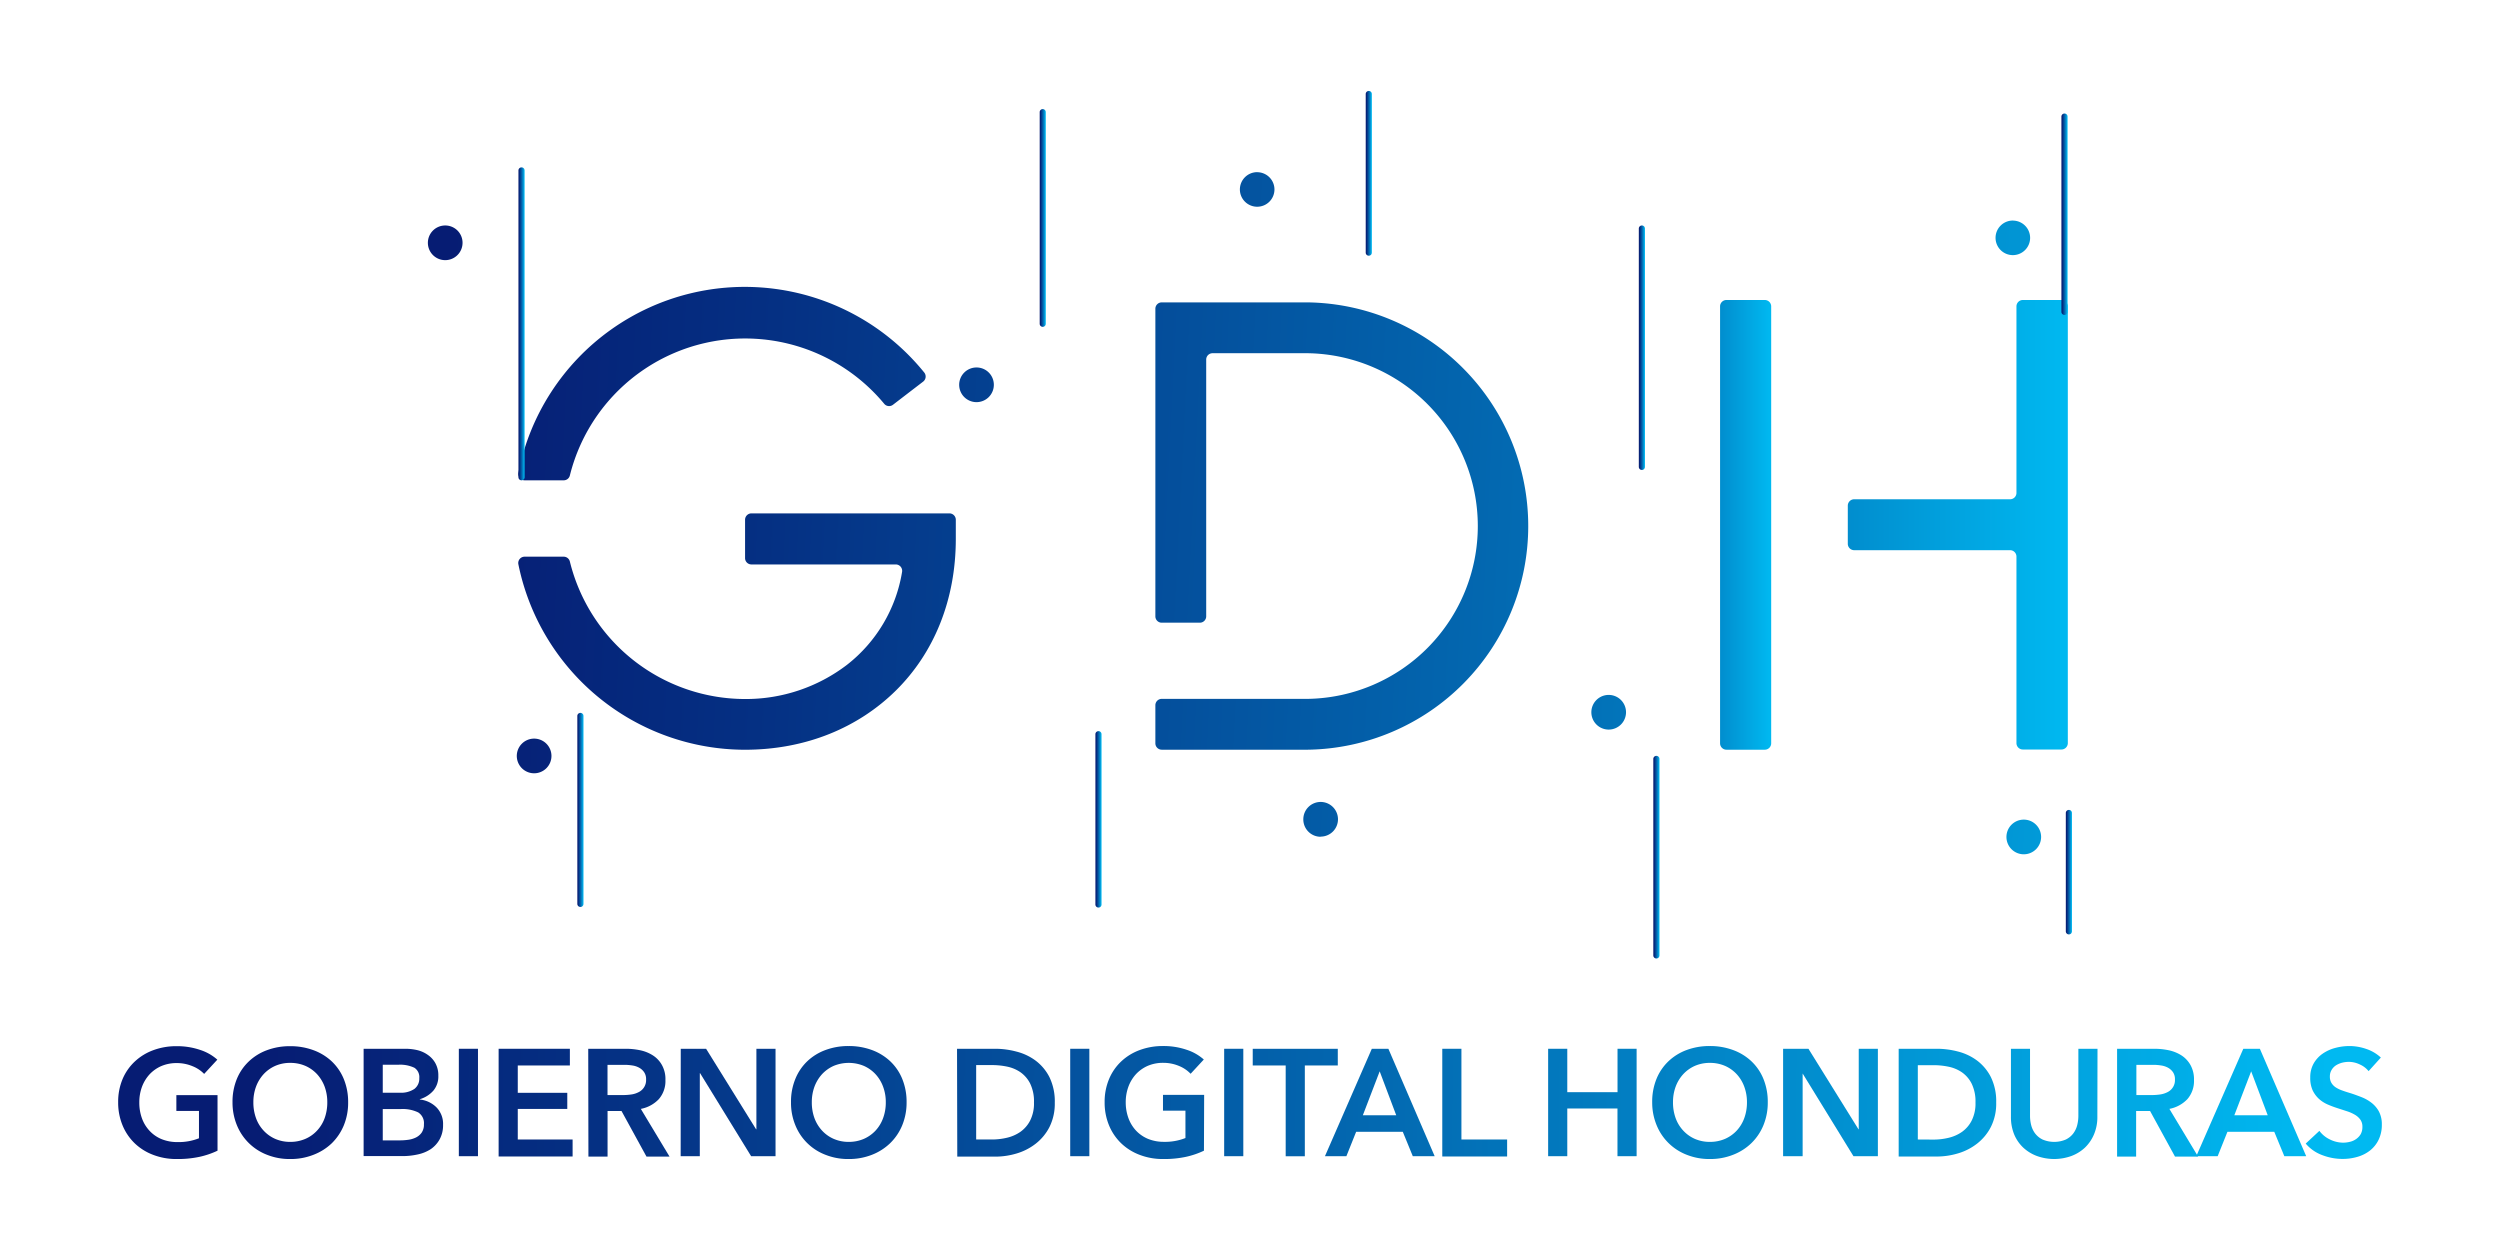 <?xml version="1.0" encoding="UTF-8" standalone="no"?>
<svg
   xmlns:dc="http://purl.org/dc/elements/1.1/"
   xmlns:cc="http://creativecommons.org/ns#"
   xmlns:rdf="http://www.w3.org/1999/02/22-rdf-syntax-ns#"
   xmlns:svg="http://www.w3.org/2000/svg"
   xmlns="http://www.w3.org/2000/svg"
   xmlns:xlink="http://www.w3.org/1999/xlink"
   xmlns:sodipodi="http://sodipodi.sourceforge.net/DTD/sodipodi-0.dtd"
   xmlns:inkscape="http://www.inkscape.org/namespaces/inkscape"
   id="Capa_1"
   data-name="Capa 1"
   viewBox="0 0 512 256"
   version="1.1"
   sodipodi:docname="gdh.svg"
   width="512"
   height="256"
   inkscape:version="1.0.1 (0767f8302a, 2020-10-17)">
  <sodipodi:namedview
     pagecolor="#ffffff"
     bordercolor="#666666"
     borderopacity="1"
     objecttolerance="10"
     gridtolerance="10"
     guidetolerance="10"
     inkscape:pageopacity="0"
     inkscape:pageshadow="2"
     inkscape:window-width="1848"
     inkscape:window-height="1016"
     id="namedview131"
     showgrid="false"
     fit-margin-top="0"
     fit-margin-left="0"
     fit-margin-right="0"
     fit-margin-bottom="0"
     inkscape:zoom="1.6835938"
     inkscape:cx="229.98119"
     inkscape:cy="85.981299"
     inkscape:window-x="72"
     inkscape:window-y="27"
     inkscape:window-maximized="1"
     inkscape:current-layer="Capa_1" />
  <defs
     id="defs52">
    <style
       id="style2">.cls-1{fill:url(#linear-gradient);}.cls-2{fill:url(#linear-gradient-2);}.cls-3{fill:url(#linear-gradient-3);}.cls-4{fill:url(#linear-gradient-4);}.cls-5{fill:url(#linear-gradient-5);}.cls-6{fill:url(#linear-gradient-6);}.cls-7{fill:url(#linear-gradient-7);}.cls-8{fill:url(#linear-gradient-8);}.cls-9{fill:url(#linear-gradient-9);}.cls-10{fill:url(#linear-gradient-10);}.cls-11{fill:url(#linear-gradient-11);}.cls-12{fill:url(#linear-gradient-12);}.cls-13{fill:url(#linear-gradient-13);}.cls-14{fill:url(#linear-gradient-14);}.cls-15{fill:url(#linear-gradient-15);}.cls-16{fill:url(#linear-gradient-16);}.cls-17{fill:url(#linear-gradient-17);}.cls-18{fill:url(#linear-gradient-18);}.cls-19{fill:url(#linear-gradient-19);}.cls-20{fill:url(#linear-gradient-20);}.cls-21{fill:url(#linear-gradient-21);}.cls-22{fill:url(#linear-gradient-22);}.cls-23{fill:url(#linear-gradient-23);}.cls-24{fill:url(#linear-gradient-24);}.cls-25{fill:url(#linear-gradient-25);}.cls-26{fill:url(#linear-gradient-26);}.cls-27{fill:url(#linear-gradient-27);}.cls-28{fill:url(#linear-gradient-28);}.cls-29{fill:url(#linear-gradient-29);}.cls-30{fill:url(#linear-gradient-30);}.cls-31{fill:url(#linear-gradient-31);}.cls-32{fill:url(#linear-gradient-32);}.cls-33{fill:url(#linear-gradient-33);}.cls-34{fill:url(#linear-gradient-34);}.cls-35{fill:url(#linear-gradient-35);}.cls-36{fill:url(#linear-gradient-36);}.cls-37{fill:url(#linear-gradient-37);}.cls-38{fill:url(#linear-gradient-38);}</style>
    <linearGradient
       id="linear-gradient"
       x1="59.73"
       y1="229.02"
       x2="509.4"
       y2="251.73"
       gradientUnits="userSpaceOnUse">
      <stop
         offset="0.07"
         stop-color="#061c73"
         id="stop4" />
      <stop
         offset="0.22"
         stop-color="#053083"
         id="stop6" />
      <stop
         offset="0.53"
         stop-color="#0364ad"
         id="stop8" />
      <stop
         offset="0.96"
         stop-color="#00b8f0"
         id="stop10" />
      <stop
         offset="0.97"
         stop-color="#00b9f1"
         id="stop12" />
    </linearGradient>
    <linearGradient
       id="linear-gradient-2"
       x1="59.91"
       y1="225.5"
       x2="509.57"
       y2="248.21"
       xlink:href="#linear-gradient"
       gradientTransform="translate(-26.019,-146.26)" />
    <linearGradient
       id="linear-gradient-3"
       x1="319.35"
       y1="235.12"
       x2="366.21"
       y2="235.12"
       xlink:href="#linear-gradient"
       gradientTransform="translate(-26.019,-146.26)" />
    <linearGradient
       id="linear-gradient-4"
       x1="230.86"
       y1="235.12"
       x2="432.38"
       y2="235.12"
       xlink:href="#linear-gradient"
       gradientTransform="translate(-26.019,-146.26)" />
    <linearGradient
       id="linear-gradient-5"
       x1="120.06"
       y1="293.5"
       x2="121.32"
       y2="293.5"
       xlink:href="#linear-gradient"
       gradientTransform="translate(-26.019,-146.26)" />
    <linearGradient
       id="linear-gradient-6"
       x1="340.42"
       y1="303.18"
       x2="341.68"
       y2="303.18"
       xlink:href="#linear-gradient"
       gradientTransform="translate(-26.019,-146.26)" />
    <linearGradient
       id="linear-gradient-7"
       x1="226.16"
       y1="295.42"
       x2="227.42"
       y2="295.42"
       xlink:href="#linear-gradient"
       gradientTransform="translate(-26.019,-146.26)" />
    <linearGradient
       id="linear-gradient-8"
       x1="424.9"
       y1="306.27"
       x2="426.16"
       y2="306.27"
       xlink:href="#linear-gradient"
       gradientTransform="translate(-26.019,-146.26)" />
    <linearGradient
       id="linear-gradient-9"
       x1="108"
       y1="193.95"
       x2="109.26"
       y2="193.95"
       xlink:href="#linear-gradient"
       gradientTransform="translate(-26.019,-146.26)" />
    <linearGradient
       id="linear-gradient-10"
       x1="281.52"
       y1="163.12"
       x2="282.78"
       y2="163.12"
       xlink:href="#linear-gradient"
       gradientTransform="translate(-26.019,-146.26)" />
    <linearGradient
       id="linear-gradient-11"
       x1="214.75"
       y1="172.27"
       x2="216"
       y2="172.27"
       xlink:href="#linear-gradient"
       gradientTransform="translate(-26.019,-146.26)" />
    <linearGradient
       id="linear-gradient-12"
       x1="424"
       y1="171.51"
       x2="425.26"
       y2="171.51"
       xlink:href="#linear-gradient"
       gradientTransform="translate(-26.019,-146.26)" />
    <linearGradient
       id="linear-gradient-13"
       x1="337.45"
       y1="198.84"
       x2="338.71"
       y2="198.84"
       xlink:href="#linear-gradient"
       gradientTransform="translate(-26.019,-146.26)" />
    <linearGradient
       id="linear-gradient-14"
       x1="62.31"
       y1="177.94"
       x2="511.98"
       y2="200.65"
       xlink:href="#linear-gradient"
       gradientTransform="translate(-26.019,-146.26)" />
    <linearGradient
       id="linear-gradient-15"
       x1="57.55"
       y1="272.13"
       x2="507.22"
       y2="294.84"
       xlink:href="#linear-gradient"
       gradientTransform="translate(-26.019,-146.26)" />
    <linearGradient
       id="linear-gradient-16"
       x1="20.09"
       y1="353.28"
       x2="494.19"
       y2="357.12"
       xlink:href="#linear-gradient"
       gradientTransform="translate(-26.019,-146.26)" />
    <linearGradient
       id="linear-gradient-17"
       x1="20.09"
       y1="353.1"
       x2="494.2"
       y2="356.93"
       xlink:href="#linear-gradient"
       gradientTransform="translate(-26.019,-146.26)" />
    <linearGradient
       id="linear-gradient-18"
       x1="20.09"
       y1="352.94"
       x2="494.2"
       y2="356.77"
       xlink:href="#linear-gradient"
       gradientTransform="translate(-26.019,-146.26)" />
    <linearGradient
       id="linear-gradient-19"
       x1="20.09"
       y1="352.8"
       x2="494.2"
       y2="356.63"
       xlink:href="#linear-gradient"
       gradientTransform="translate(-26.019,-146.26)" />
    <linearGradient
       id="linear-gradient-20"
       x1="20.09"
       y1="352.69"
       x2="494.2"
       y2="356.52"
       xlink:href="#linear-gradient"
       gradientTransform="translate(-26.019,-146.26)" />
    <linearGradient
       id="linear-gradient-21"
       x1="20.09"
       y1="352.57"
       x2="494.2"
       y2="356.4"
       xlink:href="#linear-gradient"
       gradientTransform="translate(-26.019,-146.26)" />
    <linearGradient
       id="linear-gradient-22"
       x1="20.09"
       y1="352.37"
       x2="494.2"
       y2="356.2"
       xlink:href="#linear-gradient"
       gradientTransform="translate(-26.019,-146.26)" />
    <linearGradient
       id="linear-gradient-23"
       x1="20.1"
       y1="352.17"
       x2="494.2"
       y2="356"
       xlink:href="#linear-gradient"
       gradientTransform="translate(-26.019,-146.26)" />
    <linearGradient
       id="linear-gradient-24"
       x1="20.1"
       y1="351.96"
       x2="494.2"
       y2="355.79"
       xlink:href="#linear-gradient"
       gradientTransform="translate(-26.019,-146.26)" />
    <linearGradient
       id="linear-gradient-25"
       x1="20.1"
       y1="351.79"
       x2="494.21"
       y2="355.62"
       xlink:href="#linear-gradient"
       gradientTransform="translate(-26.019,-146.26)" />
    <linearGradient
       id="linear-gradient-26"
       x1="20.1"
       y1="351.65"
       x2="494.21"
       y2="355.48"
       xlink:href="#linear-gradient"
       gradientTransform="translate(-26.019,-146.26)" />
    <linearGradient
       id="linear-gradient-27"
       x1="20.1"
       y1="351.53"
       x2="494.21"
       y2="355.37"
       xlink:href="#linear-gradient"
       gradientTransform="translate(-26.019,-146.26)" />
    <linearGradient
       id="linear-gradient-28"
       x1="20.1"
       y1="351.41"
       x2="494.21"
       y2="355.24"
       xlink:href="#linear-gradient"
       gradientTransform="translate(-26.019,-146.26)" />
    <linearGradient
       id="linear-gradient-29"
       x1="20.1"
       y1="351.33"
       x2="494.21"
       y2="355.16"
       xlink:href="#linear-gradient"
       gradientTransform="translate(-26.019,-146.26)" />
    <linearGradient
       id="linear-gradient-30"
       x1="20.1"
       y1="351.17"
       x2="494.21"
       y2="355.01"
       xlink:href="#linear-gradient"
       gradientTransform="translate(-26.019,-146.26)" />
    <linearGradient
       id="linear-gradient-31"
       x1="20.11"
       y1="350.94"
       x2="494.21"
       y2="354.77"
       xlink:href="#linear-gradient"
       gradientTransform="translate(-26.019,-146.26)" />
    <linearGradient
       id="linear-gradient-32"
       x1="20.11"
       y1="350.75"
       x2="494.21"
       y2="354.58"
       xlink:href="#linear-gradient"
       gradientTransform="translate(-26.019,-146.26)" />
    <linearGradient
       id="linear-gradient-33"
       x1="20.11"
       y1="350.55"
       x2="494.22"
       y2="354.38"
       xlink:href="#linear-gradient"
       gradientTransform="translate(-26.019,-146.26)" />
    <linearGradient
       id="linear-gradient-34"
       x1="20.11"
       y1="350.4"
       x2="494.22"
       y2="354.23"
       xlink:href="#linear-gradient"
       gradientTransform="translate(-26.019,-146.26)" />
    <linearGradient
       id="linear-gradient-35"
       x1="20.11"
       y1="350.42"
       x2="494.22"
       y2="354.25"
       xlink:href="#linear-gradient"
       gradientTransform="translate(-26.019,-146.26)" />
    <linearGradient
       id="linear-gradient-36"
       x1="20.11"
       y1="350.04"
       x2="494.22"
       y2="353.87"
       xlink:href="#linear-gradient"
       gradientTransform="translate(-26.019,-146.26)" />
    <linearGradient
       id="linear-gradient-37"
       x1="20.11"
       y1="349.89"
       x2="494.22"
       y2="353.72"
       xlink:href="#linear-gradient"
       gradientTransform="translate(-26.019,-146.26)" />
    <linearGradient
       id="linear-gradient-38"
       x1="20.12"
       y1="349.69"
       x2="494.22"
       y2="353.52"
       xlink:href="#linear-gradient"
       gradientTransform="translate(-26.019,-146.26)" />
    <linearGradient
       inkscape:collect="always"
       xlink:href="#linear-gradient"
       id="linearGradient135"
       gradientUnits="userSpaceOnUse"
       x1="59.73"
       y1="229.02"
       x2="509.4"
       y2="251.73"
       gradientTransform="translate(-26.019,-146.26)" />
  </defs>
  <g
     id="g175"
     transform="translate(24.198,18.629)">
    <path
       class="cls-1"
       d="m 92.511,78.74 a 1.29,1.29 0 0 1 -1.26,1 h -8 a 1.29,1.29 0 0 1 -1.28,-1.54 47.27,47.27 0 0 1 83.12,-20.53 1.31,1.31 0 0 1 -0.22,1.85 l -3.08,2.36 -3.11,2.39 a 1.3,1.3 0 0 1 -1.81,-0.22 37,37 0 0 0 -64.36,14.69 z m 35.88,16.93 a 1.3,1.3 0 0 0 1.3,1.3 h 29.57 a 1.31,1.31 0 0 1 1.28,1.56 30.34,30.34 0 0 1 -11.28,19 34.1,34.1 0 0 1 -20.87,7 37,37 0 0 1 -35.88,-28.15 1.3,1.3 0 0 0 -1.26,-1 h -8 a 1.3,1.3 0 0 0 -1.29,1.54 47.42,47.42 0 0 0 46.39,38 c 12.5,0 23.28,-4.54 31,-12.2 7.72,-7.66 12.2,-18.45 12.2,-31 v -3.9 a 1.31,1.31 0 0 0 -1.31,-1.31 h -40.55 a 1.31,1.31 0 0 0 -1.3,1.31 v 7.8 z"
       id="path54"
       style="fill:url(#linearGradient135)" />
    <path
       class="cls-2"
       d="m 243.651,43.3 h -29.93 a 1.3,1.3 0 0 0 -1.3,1.3 v 63 a 1.3,1.3 0 0 0 1.3,1.3 h 7.81 a 1.3,1.3 0 0 0 1.3,-1.3 V 55.01 a 1.3,1.3 0 0 1 1.3,-1.3 h 19.52 a 35.4,35.4 0 0 1 0,70.79 h -29.93 a 1.3,1.3 0 0 0 -1.3,1.3 v 7.81 a 1.31,1.31 0 0 0 1.3,1.3 h 29.93 a 45.81,45.81 0 0 0 0,-91.61 z"
       id="path56"
       style="fill:url(#linear-gradient-2)" />
    <path
       class="cls-3"
       d="m 328.071,44.12 a 1.31,1.31 0 0 1 1.31,-1.31 h 7.85 a 1.31,1.31 0 0 1 1.31,1.31 v 89.48 a 1.31,1.31 0 0 1 -1.31,1.31 h -7.85 a 1.31,1.31 0 0 1 -1.31,-1.31 z"
       id="path58"
       style="fill:url(#linear-gradient-3)" />
    <path
       class="cls-4"
       d="m 388.771,82.32 a 1.3,1.3 0 0 1 -1.31,1.3 h -31.92 a 1.31,1.31 0 0 0 -1.31,1.31 v 7.81 a 1.31,1.31 0 0 0 1.31,1.31 h 31.92 a 1.31,1.31 0 0 1 1.31,1.31 v 38.2 a 1.31,1.31 0 0 0 1.31,1.31 h 7.9 a 1.31,1.31 0 0 0 1.31,-1.31 V 44.12 a 1.31,1.31 0 0 0 -1.31,-1.31 h -7.9 a 1.31,1.31 0 0 0 -1.31,1.31 z"
       id="path60"
       style="fill:url(#linear-gradient-4)" />
    <path
       class="cls-5"
       d="m 94.671,167.12 v 0 a 0.63,0.63 0 0 1 -0.63,-0.63 V 128 a 0.63,0.63 0 0 1 0.63,-0.63 v 0 a 0.63,0.63 0 0 1 0.63,0.63 v 38.49 a 0.63,0.63 0 0 1 -0.63,0.63 z"
       id="path62"
       style="fill:url(#linear-gradient-5)" />
    <path
       class="cls-6"
       d="m 315.031,177.67 v 0 a 0.63,0.63 0 0 1 -0.63,-0.63 V 136.8 a 0.63,0.63 0 0 1 0.63,-0.63 v 0 a 0.63,0.63 0 0 1 0.63,0.63 v 40.24 a 0.63,0.63 0 0 1 -0.63,0.63 z"
       id="path64"
       style="fill:url(#linear-gradient-6)" />
    <path
       class="cls-7"
       d="m 200.771,167.24 v 0 a 0.63,0.63 0 0 1 -0.63,-0.63 v -34.87 a 0.63,0.63 0 0 1 0.63,-0.63 v 0 a 0.63,0.63 0 0 1 0.63,0.63 v 34.9 a 0.63,0.63 0 0 1 -0.63,0.6 z"
       id="path66"
       style="fill:url(#linear-gradient-7)" />
    <path
       class="cls-8"
       d="m 399.511,172.74 v 0 a 0.63,0.63 0 0 1 -0.63,-0.63 v -24.24 a 0.63,0.63 0 0 1 0.63,-0.63 v 0 a 0.63,0.63 0 0 1 0.63,0.63 v 24.28 a 0.63,0.63 0 0 1 -0.63,0.59 z"
       id="path68"
       style="fill:url(#linear-gradient-8)" />
    <path
       class="cls-9"
       d="m 82.611,79.74 v 0 a 0.63,0.63 0 0 1 -0.63,-0.63 V 16.28 a 0.63,0.63 0 0 1 0.63,-0.63 v 0 a 0.63,0.63 0 0 1 0.63,0.63 V 79.1 a 0.63,0.63 0 0 1 -0.63,0.64 z"
       id="path70"
       style="fill:url(#linear-gradient-9)" />
    <path
       class="cls-10"
       d="m 256.131,33.74 v 0 a 0.63,0.63 0 0 1 -0.63,-0.62 V 0.63 a 0.63,0.63 0 0 1 0.63,-0.63 v 0 a 0.63,0.63 0 0 1 0.63,0.63 v 32.46 a 0.63,0.63 0 0 1 -0.63,0.65 z"
       id="path72"
       style="fill:url(#linear-gradient-10)" />
    <path
       class="cls-11"
       d="m 189.361,48.31 v 0 a 0.63,0.63 0 0 1 -0.63,-0.63 V 4.34 a 0.63,0.63 0 0 1 0.63,-0.63 v 0 a 0.63,0.63 0 0 1 0.62,0.63 v 43.34 a 0.63,0.63 0 0 1 -0.62,0.63 z"
       id="path74"
       style="fill:url(#linear-gradient-11)" />
    <path
       class="cls-12"
       d="m 398.611,45.87 v 0 a 0.63,0.63 0 0 1 -0.63,-0.62 v -40 a 0.63,0.63 0 0 1 0.63,-0.63 v 0 a 0.63,0.63 0 0 1 0.63,0.63 v 40 a 0.63,0.63 0 0 1 -0.63,0.62 z"
       id="path76"
       style="fill:url(#linear-gradient-12)" />
    <path
       class="cls-13"
       d="m 312.061,77.62 v 0 a 0.63,0.63 0 0 1 -0.63,-0.63 V 28.18 a 0.63,0.63 0 0 1 0.63,-0.63 v 0 a 0.63,0.63 0 0 1 0.63,0.63 v 48.81 a 0.63,0.63 0 0 1 -0.63,0.63 z"
       id="path78"
       style="fill:url(#linear-gradient-13)" />
    <path
       class="cls-14"
       d="m 66.981,27.55 a 3.55,3.55 0 1 0 3.55,3.54 3.54,3.54 0 0 0 -3.55,-3.54 z M 175.801,56.63 a 3.55,3.55 0 1 0 3.54,3.55 3.54,3.54 0 0 0 -3.52,-3.55 z m 57.46,-40 a 3.54,3.54 0 1 0 3.55,3.54 3.54,3.54 0 0 0 -3.53,-3.53 z m 154.77,9.91 a 3.54,3.54 0 1 0 3.54,3.54 3.54,3.54 0 0 0 -3.52,-3.53 z"
       id="path80"
       style="fill:url(#linear-gradient-14)" />
    <path
       class="cls-15"
       d="m 390.261,156.33 a 3.55,3.55 0 1 0 -3.54,-3.54 3.55,3.55 0 0 0 3.54,3.54 z m -85,-25.54 a 3.55,3.55 0 1 0 -3.55,-3.54 3.55,3.55 0 0 0 3.59,3.54 z m -59,21.92 a 3.55,3.55 0 1 0 -3.54,-3.55 3.55,3.55 0 0 0 3.6,3.58 z M 85.181,139.74 a 3.55,3.55 0 1 0 -3.54,-3.55 3.55,3.55 0 0 0 3.54,3.55 z"
       id="path82"
       style="fill:url(#linear-gradient-15)" />
    <path
       class="cls-16"
       d="m 20.351,217.03 a 17,17 0 0 1 -3.69,1.26 21.28,21.28 0 0 1 -4.62,0.45 13.2,13.2 0 0 1 -4.88,-0.86 11.07,11.07 0 0 1 -3.8,-2.39 10.85,10.85 0 0 1 -2.47,-3.67 12.16,12.16 0 0 1 -0.89,-4.71 12,12 0 0 1 0.92,-4.78 10.52,10.52 0 0 1 2.52,-3.59 11.16,11.16 0 0 1 3.78,-2.3 13.46,13.46 0 0 1 4.73,-0.81 14.56,14.56 0 0 1 4.83,0.76 9.8,9.8 0 0 1 3.53,2 l -2.7,2.92 a 6.73,6.73 0 0 0 -2.35,-1.57 8.28,8.28 0 0 0 -3.28,-0.65 7.85,7.85 0 0 0 -3.16,0.62 7.23,7.23 0 0 0 -2.41,1.71 7.84,7.84 0 0 0 -1.54,2.55 9.15,9.15 0 0 0 -0.54,3.18 9.43,9.43 0 0 0 0.54,3.25 7.41,7.41 0 0 0 1.56,2.56 7,7 0 0 0 2.45,1.7 8.52,8.52 0 0 0 3.28,0.61 11.33,11.33 0 0 0 4.39,-0.78 v -5.6 h -4.63 v -3.24 h 8.43 z"
       id="path84"
       style="fill:url(#linear-gradient-16)" />
    <path
       class="cls-17"
       d="m 23.421,207.11 a 12.34,12.34 0 0 1 0.89,-4.78 10.38,10.38 0 0 1 2.46,-3.59 10.84,10.84 0 0 1 3.73,-2.3 13.31,13.31 0 0 1 4.71,-0.81 13.55,13.55 0 0 1 4.76,0.81 11,11 0 0 1 3.77,2.3 10.4,10.4 0 0 1 2.47,3.62 12.34,12.34 0 0 1 0.89,4.78 12.16,12.16 0 0 1 -0.89,4.71 11,11 0 0 1 -2.47,3.67 11.23,11.23 0 0 1 -3.76,2.36 12.71,12.71 0 0 1 -4.76,0.86 12.49,12.49 0 0 1 -4.71,-0.86 10.86,10.86 0 0 1 -6.19,-6.06 12.16,12.16 0 0 1 -0.9,-4.71 z m 4.27,0 a 9.43,9.43 0 0 0 0.54,3.25 7.41,7.41 0 0 0 1.56,2.56 7.14,7.14 0 0 0 2.39,1.7 7.63,7.63 0 0 0 3.06,0.61 7.73,7.73 0 0 0 3.08,-0.61 7,7 0 0 0 2.41,-1.7 7.41,7.41 0 0 0 1.56,-2.56 9.43,9.43 0 0 0 0.54,-3.25 9.15,9.15 0 0 0 -0.54,-3.18 7.84,7.84 0 0 0 -1.54,-2.55 7.25,7.25 0 0 0 -2.39,-1.71 7.69,7.69 0 0 0 -3.12,-0.62 7.51,7.51 0 0 0 -3.09,0.62 7.31,7.31 0 0 0 -2.38,1.71 7.84,7.84 0 0 0 -1.54,2.55 9.15,9.15 0 0 0 -0.54,3.18 z"
       id="path86"
       style="fill:url(#linear-gradient-17)" />
    <path
       class="cls-18"
       d="m 50.271,196.16 h 8.58 a 10.74,10.74 0 0 1 2.46,0.29 6.25,6.25 0 0 1 2.16,1 5,5 0 0 1 1.51,1.69 5.11,5.11 0 0 1 0.59,2.55 4.51,4.51 0 0 1 -1.02,3.05 6,6 0 0 1 -2.77,1.75 v 0.06 a 5.68,5.68 0 0 1 3.42,1.62 4.83,4.83 0 0 1 1.34,3.57 5.92,5.92 0 0 1 -0.72,3 5.81,5.81 0 0 1 -1.84,2 7.92,7.92 0 0 1 -2.67,1.07 14.36,14.36 0 0 1 -3.07,0.33 h -7.97 z m 3.92,9 h 3.48 a 4.89,4.89 0 0 0 3,-0.78 2.62,2.62 0 0 0 1,-2.21 2.27,2.27 0 0 0 -1,-2.12 6.81,6.81 0 0 0 -3.3,-0.62 h -3.18 z m 0,9.76 h 3.51 a 11.81,11.81 0 0 0 1.62,-0.11 5.12,5.12 0 0 0 1.6,-0.45 3.17,3.17 0 0 0 1.22,-1 2.89,2.89 0 0 0 0.48,-1.74 2.58,2.58 0 0 0 -1.18,-2.43 7.3,7.3 0 0 0 -3.58,-0.68 h -3.67 z"
       id="path88"
       style="fill:url(#linear-gradient-18)" />
    <path
       class="cls-19"
       d="m 69.771,196.16 h 3.92 v 22 h -3.92 z"
       id="path90"
       style="fill:url(#linear-gradient-19)" />
    <path
       class="cls-20"
       d="m 77.921,196.16 h 14.59 v 3.42 h -10.67 v 5.6 h 10.14 v 3.3 h -10.14 v 6.26 h 11.23 v 3.48 h -15.15 z"
       id="path92"
       style="fill:url(#linear-gradient-20)" />
    <path
       class="cls-21"
       d="m 96.271,196.16 h 7.71 a 14.23,14.23 0 0 1 3,0.32 7.76,7.76 0 0 1 2.6,1.08 5.53,5.53 0 0 1 1.82,2 5.88,5.88 0 0 1 0.68,3 5.65,5.65 0 0 1 -1.35,3.91 6.81,6.81 0 0 1 -3.69,2 l 5.88,9.77 h -4.72 l -5.11,-9.33 h -2.86 v 9.33 h -3.92 z m 7.13,9.48 a 11.87,11.87 0 0 0 1.68,-0.12 4.63,4.63 0 0 0 1.5,-0.47 2.73,2.73 0 0 0 1.54,-2.61 2.53,2.53 0 0 0 -0.4,-1.48 2.91,2.91 0 0 0 -1,-0.91 4.11,4.11 0 0 0 -1.41,-0.47 10.33,10.33 0 0 0 -1.54,-0.13 h -3.55 v 6.19 z"
       id="path94"
       style="fill:url(#linear-gradient-21)" />
    <path
       class="cls-22"
       d="m 115.221,196.16 h 5.19 l 10.23,16.48 h 0.07 v -16.48 h 3.92 v 22 h -5 l -10.45,-17 h -0.06 v 17 h -3.92 z"
       id="path96"
       style="fill:url(#linear-gradient-22)" />
    <path
       class="cls-23"
       d="m 137.801,207.11 a 12.16,12.16 0 0 1 0.89,-4.78 10.35,10.35 0 0 1 2.45,-3.62 10.8,10.8 0 0 1 3.74,-2.3 13.31,13.31 0 0 1 4.71,-0.81 13.59,13.59 0 0 1 4.76,0.81 11,11 0 0 1 3.76,2.3 10.27,10.27 0 0 1 2.47,3.62 12.34,12.34 0 0 1 0.89,4.78 12.16,12.16 0 0 1 -0.89,4.71 10.85,10.85 0 0 1 -2.47,3.67 11.19,11.19 0 0 1 -3.76,2.39 12.75,12.75 0 0 1 -4.76,0.86 12.49,12.49 0 0 1 -4.71,-0.86 10.78,10.78 0 0 1 -6.19,-6.06 12,12 0 0 1 -0.89,-4.71 z m 4.26,0 a 9.43,9.43 0 0 0 0.54,3.25 7.72,7.72 0 0 0 1.56,2.56 7.09,7.09 0 0 0 2.4,1.7 7.6,7.6 0 0 0 3.06,0.61 7.77,7.77 0 0 0 3.08,-0.61 7.22,7.22 0 0 0 2.41,-1.7 7.54,7.54 0 0 0 1.55,-2.56 9.2,9.2 0 0 0 0.55,-3.25 8.93,8.93 0 0 0 -0.55,-3.18 7.67,7.67 0 0 0 -1.54,-2.55 7.25,7.25 0 0 0 -2.39,-1.71 8.09,8.09 0 0 0 -6.21,0 7.42,7.42 0 0 0 -2.38,1.71 8,8 0 0 0 -1.54,2.55 9.15,9.15 0 0 0 -0.54,3.18 z"
       id="path98"
       style="fill:url(#linear-gradient-23)" />
    <path
       class="cls-24"
       d="m 171.801,196.16 h 7.8 a 17,17 0 0 1 4.38,0.58 11.15,11.15 0 0 1 3.92,1.85 9.74,9.74 0 0 1 2.83,3.39 11.32,11.32 0 0 1 1.09,5.21 10.7,10.7 0 0 1 -1.09,5 10.22,10.22 0 0 1 -2.83,3.42 11.76,11.76 0 0 1 -3.92,2 15.14,15.14 0 0 1 -4.33,0.64 h -7.8 z m 7.18,18.58 a 13.24,13.24 0 0 0 3.05,-0.36 7.93,7.93 0 0 0 2.75,-1.21 6.43,6.43 0 0 0 2,-2.32 7.8,7.8 0 0 0 0.78,-3.7 8.33,8.33 0 0 0 -0.78,-3.86 6.3,6.3 0 0 0 -2,-2.33 7.48,7.48 0 0 0 -2.75,-1.15 15,15 0 0 0 -3.05,-0.31 h -3.26 v 15.24 z"
       id="path100"
       style="fill:url(#linear-gradient-24)" />
    <path
       class="cls-25"
       d="m 194.981,196.16 h 3.92 v 22 h -3.92 z"
       id="path102"
       style="fill:url(#linear-gradient-25)" />
    <path
       class="cls-26"
       d="m 222.371,217.03 a 17,17 0 0 1 -3.68,1.26 21.28,21.28 0 0 1 -4.62,0.45 13.2,13.2 0 0 1 -4.88,-0.86 11.07,11.07 0 0 1 -3.8,-2.39 10.85,10.85 0 0 1 -2.47,-3.67 12.16,12.16 0 0 1 -0.89,-4.71 12,12 0 0 1 0.92,-4.78 10.52,10.52 0 0 1 2.52,-3.62 11.16,11.16 0 0 1 3.78,-2.3 13.46,13.46 0 0 1 4.73,-0.81 14.56,14.56 0 0 1 4.83,0.76 9.89,9.89 0 0 1 3.53,2 l -2.7,2.92 a 6.82,6.82 0 0 0 -2.35,-1.59 8.28,8.28 0 0 0 -3.28,-0.65 7.85,7.85 0 0 0 -3.16,0.62 7.23,7.23 0 0 0 -2.41,1.71 7.84,7.84 0 0 0 -1.54,2.55 9.16,9.16 0 0 0 -0.55,3.18 9.43,9.43 0 0 0 0.55,3.25 7.54,7.54 0 0 0 1.55,2.56 7.13,7.13 0 0 0 2.46,1.7 8.52,8.52 0 0 0 3.28,0.61 11.33,11.33 0 0 0 4.39,-0.78 v -5.6 h -4.6 v -3.24 h 8.43 z"
       id="path104"
       style="fill:url(#linear-gradient-26)" />
    <path
       class="cls-27"
       d="m 226.511,196.16 h 3.92 v 22 h -3.92 z"
       id="path106"
       style="fill:url(#linear-gradient-27)" />
    <path
       class="cls-28"
       d="m 239.111,199.58 h -6.75 v -3.42 h 17.42 v 3.42 h -6.75 v 18.6 h -3.92 z"
       id="path108"
       style="fill:url(#linear-gradient-28)" />
    <path
       class="cls-29"
       d="m 256.751,196.16 h 3.39 l 9.48,22 h -4.48 l -2.05,-5 h -9.55 l -2,5 h -4.39 z m 5,13.62 -3.39,-9 -3.45,9 z"
       id="path110"
       style="fill:url(#linear-gradient-29)" />
    <path
       class="cls-30"
       d="m 271.181,196.16 h 3.92 v 18.58 h 9.36 v 3.48 h -13.28 z"
       id="path112"
       style="fill:url(#linear-gradient-30)" />
    <path
       class="cls-31"
       d="m 292.861,196.16 h 3.92 v 8.89 h 10.29 v -8.89 h 3.91 v 22 h -3.92 v -9.77 h -10.28 v 9.77 h -3.92 z"
       id="path114"
       style="fill:url(#linear-gradient-31)" />
    <path
       class="cls-32"
       d="m 314.171,207.11 a 12.34,12.34 0 0 1 0.88,-4.78 10.38,10.38 0 0 1 2.46,-3.62 10.84,10.84 0 0 1 3.73,-2.3 13.31,13.31 0 0 1 4.71,-0.81 13.51,13.51 0 0 1 4.76,0.81 10.93,10.93 0 0 1 3.77,2.3 10.27,10.27 0 0 1 2.47,3.62 12.34,12.34 0 0 1 0.89,4.78 12.16,12.16 0 0 1 -0.89,4.71 10.85,10.85 0 0 1 -2.47,3.67 11.13,11.13 0 0 1 -3.77,2.39 12.68,12.68 0 0 1 -4.73,0.86 12.49,12.49 0 0 1 -4.71,-0.86 10.86,10.86 0 0 1 -6.19,-6.06 12.16,12.16 0 0 1 -0.91,-4.71 z m 4.26,0 a 9.43,9.43 0 0 0 0.54,3.25 7.41,7.41 0 0 0 1.56,2.56 7.14,7.14 0 0 0 2.39,1.7 7.65,7.65 0 0 0 3.07,0.61 7.77,7.77 0 0 0 3.08,-0.61 7.22,7.22 0 0 0 2.41,-1.7 7.54,7.54 0 0 0 1.55,-2.56 9.43,9.43 0 0 0 0.55,-3.25 9.16,9.16 0 0 0 -0.55,-3.18 7.67,7.67 0 0 0 -1.54,-2.55 7.25,7.25 0 0 0 -2.39,-1.71 7.68,7.68 0 0 0 -3.11,-0.62 7.56,7.56 0 0 0 -3.1,0.62 7.31,7.31 0 0 0 -2.38,1.71 7.84,7.84 0 0 0 -1.54,2.55 9.15,9.15 0 0 0 -0.54,3.18 z"
       id="path116"
       style="fill:url(#linear-gradient-32)" />
    <path
       class="cls-33"
       d="m 340.981,196.16 h 5.19 l 10.24,16.48 h 0.06 v -16.48 h 3.92 v 22 h -5 l -10.45,-17 h 0.04 v 17 h -4 z"
       id="path118"
       style="fill:url(#linear-gradient-33)" />
    <path
       class="cls-34"
       d="m 364.651,196.16 h 7.81 a 17,17 0 0 1 4.32,0.56 11.15,11.15 0 0 1 3.92,1.85 9.74,9.74 0 0 1 2.83,3.39 11.19,11.19 0 0 1 1.09,5.21 10.58,10.58 0 0 1 -1.09,5 10.22,10.22 0 0 1 -2.83,3.42 11.76,11.76 0 0 1 -3.92,2 15.13,15.13 0 0 1 -4.32,0.64 h -7.81 z m 7.19,18.6 a 13.15,13.15 0 0 0 3,-0.36 8,8 0 0 0 2.76,-1.21 6.41,6.41 0 0 0 2,-2.32 7.8,7.8 0 0 0 0.78,-3.7 8.33,8.33 0 0 0 -0.78,-3.86 6.28,6.28 0 0 0 -2,-2.33 7.52,7.52 0 0 0 -2.76,-1.15 14.94,14.94 0 0 0 -3,-0.31 h -3.27 v 15.22 z"
       id="path120"
       style="fill:url(#linear-gradient-34)" />
    <path
       class="cls-35"
       d="m 405.341,210.09 a 9,9 0 0 1 -0.69,3.6 8.17,8.17 0 0 1 -1.86,2.72 8.33,8.33 0 0 1 -2.8,1.72 10.43,10.43 0 0 1 -7,0 8.42,8.42 0 0 1 -2.82,-1.72 7.91,7.91 0 0 1 -1.87,-2.72 9.39,9.39 0 0 1 -0.66,-3.6 v -13.93 h 3.91 v 13.78 a 7.76,7.76 0 0 0 0.25,1.91 4.73,4.73 0 0 0 0.83,1.7 4.29,4.29 0 0 0 1.52,1.21 6.11,6.11 0 0 0 4.7,0 4.29,4.29 0 0 0 1.52,-1.21 4.73,4.73 0 0 0 0.83,-1.7 7.76,7.76 0 0 0 0.25,-1.91 v -13.78 h 3.92 z"
       id="path122"
       style="fill:url(#linear-gradient-35)" />
    <path
       class="cls-36"
       d="m 409.381,196.16 h 7.65 a 14.33,14.33 0 0 1 3,0.32 7.85,7.85 0 0 1 2.6,1.08 5.62,5.62 0 0 1 1.82,2 6,6 0 0 1 0.68,3 5.65,5.65 0 0 1 -1.35,3.91 6.85,6.85 0 0 1 -3.69,2 l 5.88,9.77 h -4.73 l -5.1,-9.33 h -2.86 v 9.33 h -3.9 z m 7.12,9.48 a 11.87,11.87 0 0 0 1.68,-0.12 4.77,4.77 0 0 0 1.51,-0.47 2.73,2.73 0 0 0 1.54,-2.61 2.53,2.53 0 0 0 -0.4,-1.48 3,3 0 0 0 -1,-0.91 4.24,4.24 0 0 0 -1.42,-0.47 10.22,10.22 0 0 0 -1.54,-0.13 h -3.54 v 6.19 z"
       id="path124"
       style="fill:url(#linear-gradient-36)" />
    <path
       class="cls-37"
       d="m 435.231,196.16 h 3.39 l 9.49,22 h -4.48 l -2.06,-5 h -9.59 l -2,5 h -4.38 z m 5,13.62 -3.39,-9 -3.45,9 z"
       id="path126"
       style="fill:url(#linear-gradient-37)" />
    <path
       class="cls-38"
       d="m 460.891,200.74 a 4.74,4.74 0 0 0 -1.76,-1.35 5.3,5.3 0 0 0 -2.28,-0.55 5.78,5.78 0 0 0 -1.37,0.17 4.66,4.66 0 0 0 -1.25,0.53 2.82,2.82 0 0 0 -0.91,0.94 2.53,2.53 0 0 0 -0.36,1.38 2.48,2.48 0 0 0 0.31,1.28 2.91,2.91 0 0 0 0.85,0.9 6.1,6.1 0 0 0 1.33,0.65 c 0.51,0.19 1.08,0.37 1.71,0.56 0.63,0.19 1.43,0.49 2.19,0.78 a 8.26,8.26 0 0 1 2.08,1.15 5.78,5.78 0 0 1 1.56,1.8 5.57,5.57 0 0 1 0.61,2.71 6.9,6.9 0 0 1 -0.66,3.1 6.27,6.27 0 0 1 -1.74,2.19 7.5,7.5 0 0 1 -2.55,1.3 10.77,10.77 0 0 1 -3.08,0.44 11.54,11.54 0 0 1 -4.2,-0.79 8.08,8.08 0 0 1 -3.36,-2.35 l 2.8,-2.61 a 5.73,5.73 0 0 0 2.17,1.77 6.19,6.19 0 0 0 2.66,0.65 5.64,5.64 0 0 0 1.4,-0.17 3.58,3.58 0 0 0 1.29,-0.57 3.16,3.16 0 0 0 0.94,-1 3,3 0 0 0 0.35,-1.5 2.46,2.46 0 0 0 -0.4,-1.45 3.64,3.64 0 0 0 -1.09,-1 7.88,7.88 0 0 0 -1.62,-0.73 l -2,-0.65 a 21.14,21.14 0 0 1 -2,-0.75 6.6,6.6 0 0 1 -1.79,-1.15 5.77,5.77 0 0 1 -1.29,-1.75 6.09,6.09 0 0 1 -0.49,-2.6 5.69,5.69 0 0 1 0.7,-2.9 6.15,6.15 0 0 1 1.83,-2 8.22,8.22 0 0 1 2.58,-1.18 11.31,11.31 0 0 1 2.94,-0.39 10.59,10.59 0 0 1 3.41,0.59 8.23,8.23 0 0 1 3,1.77 z"
       id="path128"
       style="fill:url(#linear-gradient-38)" />
  </g>
</svg>
